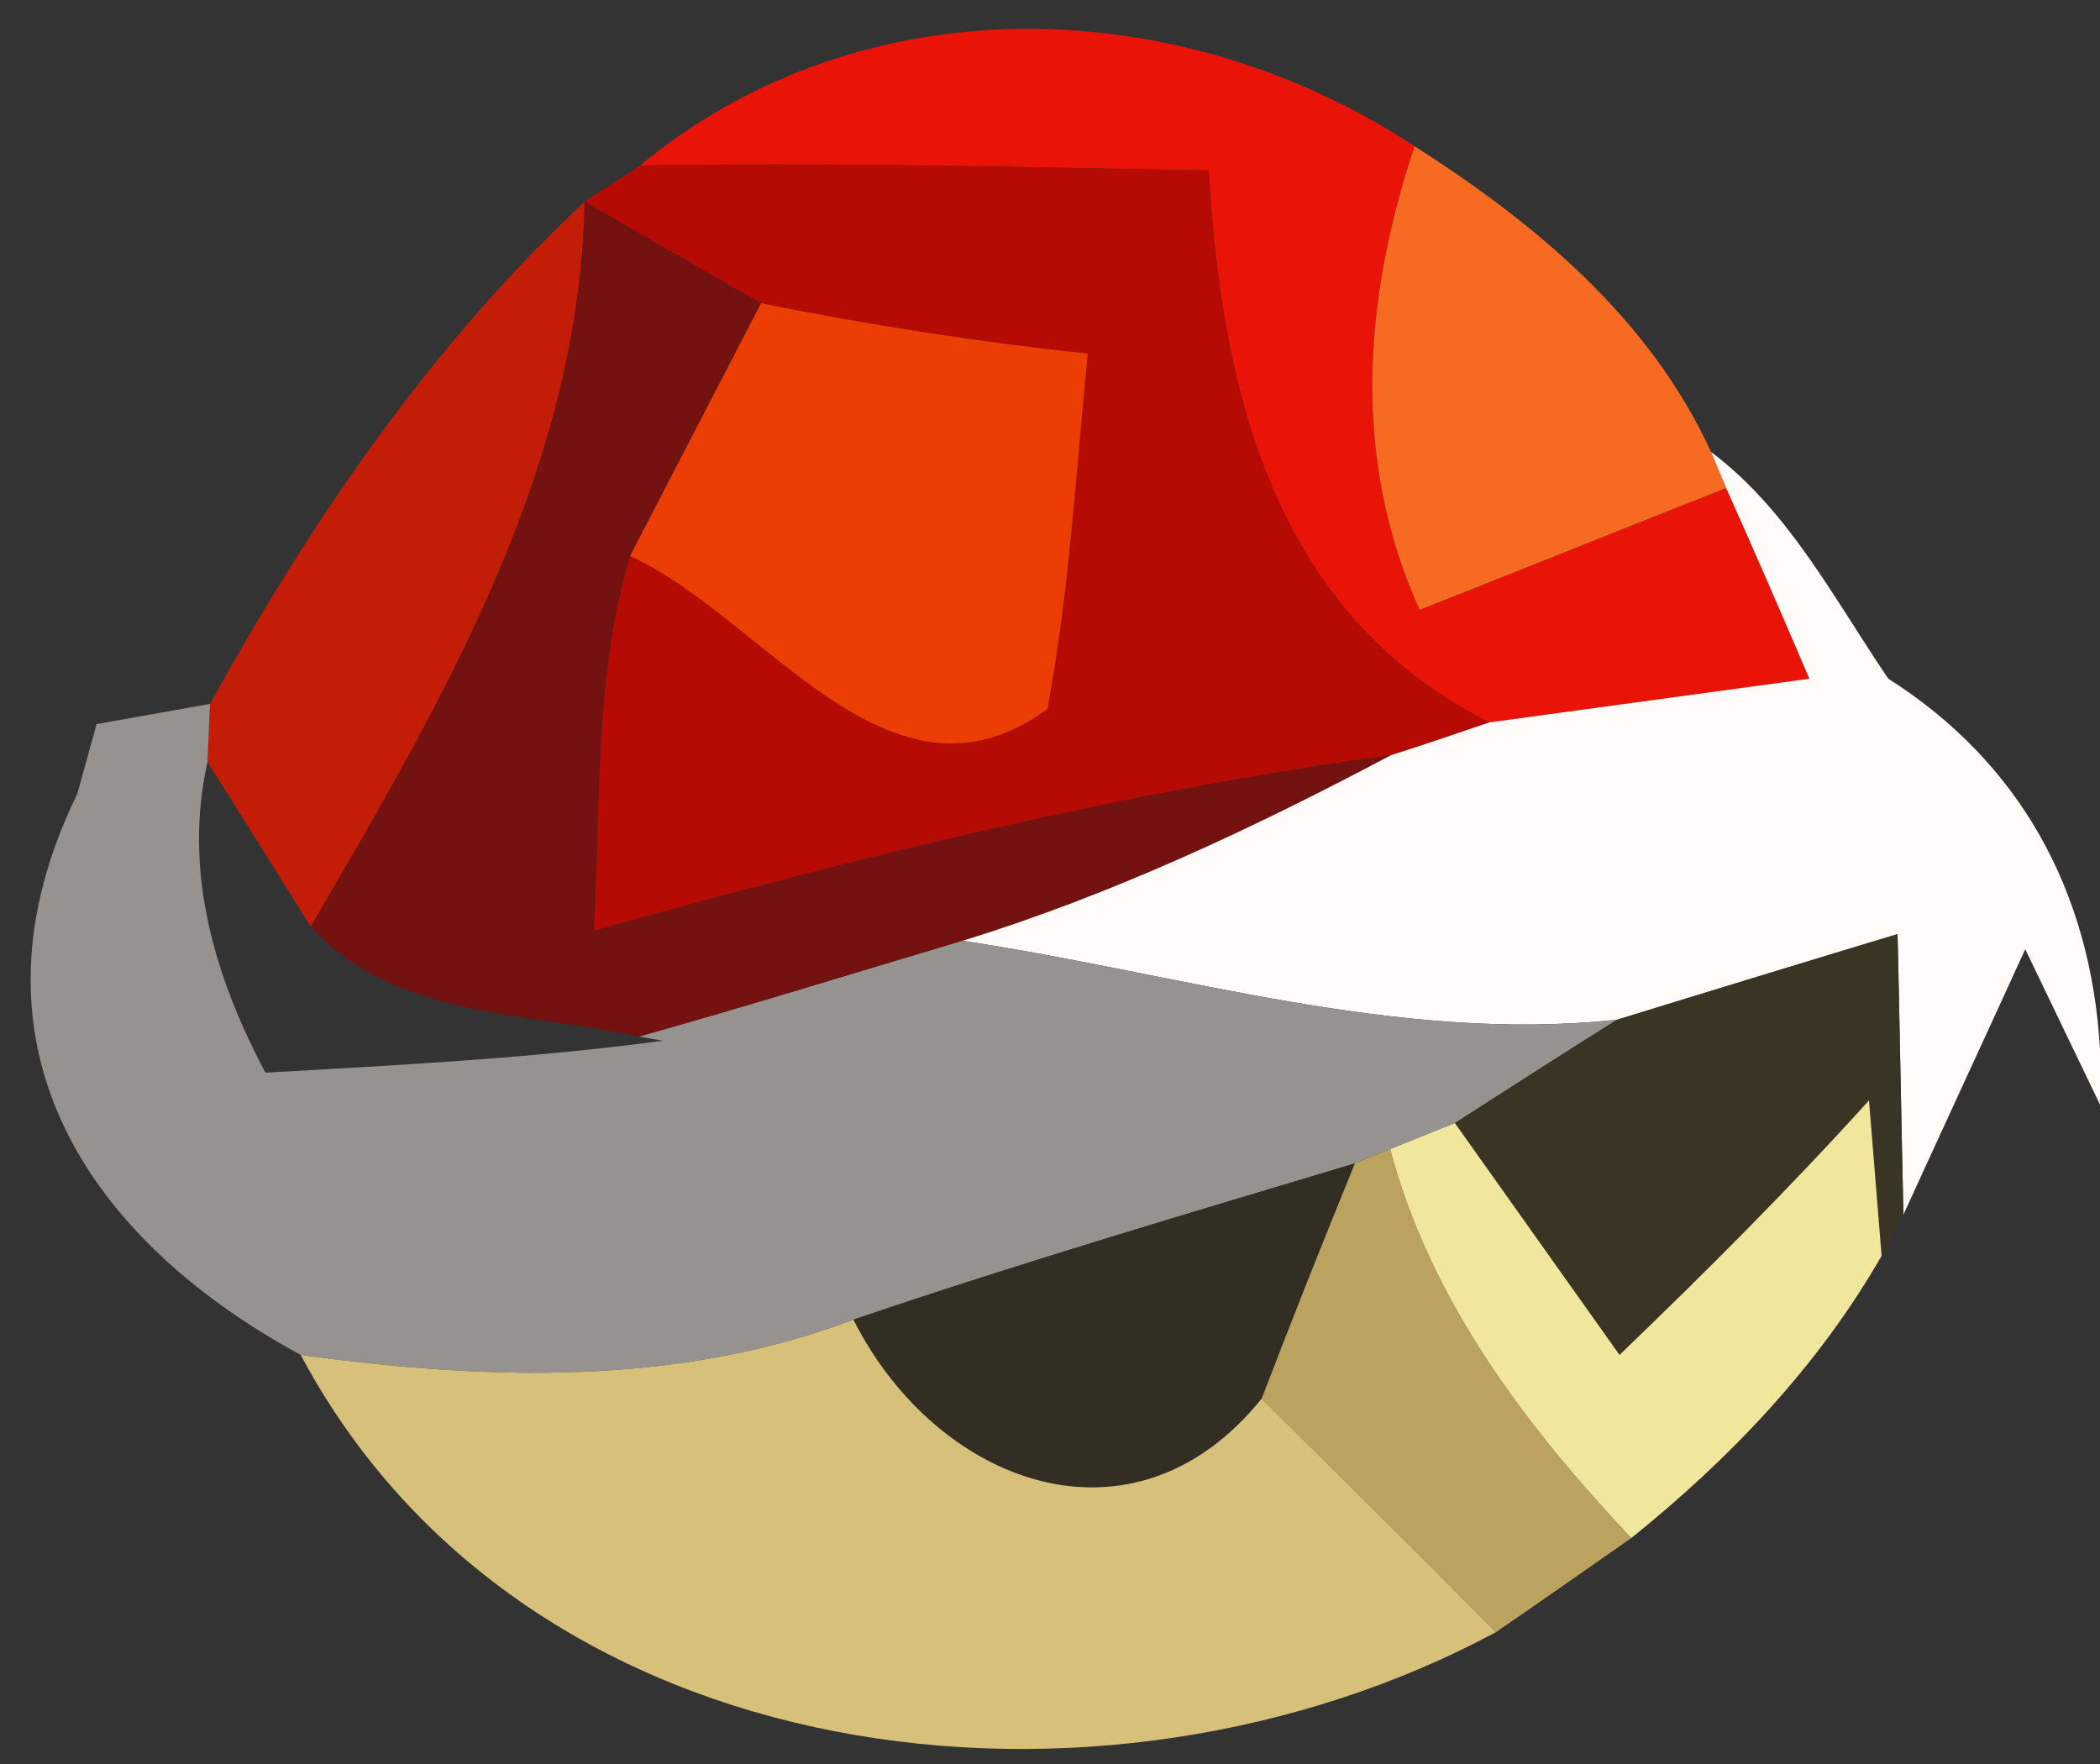 <?xml version="1.0" encoding="UTF-8" ?>
<!DOCTYPE svg PUBLIC "-//W3C//DTD SVG 1.1//EN" "http://www.w3.org/Graphics/SVG/1.1/DTD/svg11.dtd">
<svg width="25pt" height="21pt" viewBox="0 0 25 21" version="1.1" xmlns="http://www.w3.org/2000/svg">
<rect x="0" y="0" width="25" height="21" fill="#333333" stroke="none"/>
<path fill="#ec1407" opacity="0.98" d=" M 7.62 1.97 C 10.27 -0.22 14.04 -0.10 16.84 1.74 C 16.23 3.57 16.09 5.47 16.90 7.26 C 18.12 6.78 19.33 6.29 20.55 5.81 C 20.89 6.57 21.22 7.33 21.54 8.08 C 20.59 8.21 18.68 8.47 17.73 8.60 C 15.16 7.31 14.54 4.65 14.39 2.03 C 12.14 1.99 9.88 1.93 7.62 1.97 Z" />
<path fill="#b60b04" opacity="1.00" d=" M 6.96 2.40 C 7.12 2.29 7.46 2.08 7.62 1.97 C 9.88 1.93 12.14 1.99 14.39 2.03 C 14.54 4.65 15.16 7.31 17.73 8.60 C 17.44 8.70 16.85 8.90 16.56 8.99 C 13.34 9.43 10.19 10.21 7.07 11.08 C 7.15 9.59 7.07 8.07 7.50 6.62 C 9.10 7.34 10.59 9.82 12.47 8.44 C 12.73 7.04 12.81 5.62 12.95 4.21 C 11.64 4.07 10.35 3.87 9.06 3.61 C 8.53 3.31 7.48 2.70 6.96 2.40 Z" />
<path fill="#fa6b21" opacity="0.98" d=" M 16.84 1.74 C 18.28 2.66 19.64 3.79 20.37 5.38 L 20.55 5.81 C 19.33 6.29 18.12 6.78 16.90 7.26 C 16.09 5.47 16.23 3.57 16.84 1.74 Z" />
<path fill="#c91b06" opacity="0.96" d=" M 2.50 8.38 C 3.71 6.19 5.13 4.11 6.96 2.40 C 6.90 5.59 5.26 8.36 3.70 11.03 C 3.39 10.54 2.78 9.56 2.47 9.07 L 2.50 8.38 Z" />
<path fill="#741111" opacity="1.00" d=" M 6.96 2.40 C 7.48 2.70 8.53 3.31 9.06 3.61 C 8.54 4.61 8.02 5.62 7.50 6.62 C 7.07 8.07 7.15 9.59 7.07 11.08 C 10.19 10.21 13.34 9.43 16.56 8.99 C 14.92 9.86 13.24 10.65 11.46 11.20 C 10.18 11.58 8.90 11.98 7.61 12.34 C 6.29 12.05 4.68 12.12 3.70 11.03 C 5.26 8.36 6.90 5.59 6.96 2.40 Z" />
<path fill="#ec3d05" opacity="1.00" d=" M 7.50 6.62 C 8.02 5.62 8.54 4.61 9.06 3.61 C 10.35 3.87 11.64 4.07 12.95 4.21 C 12.81 5.62 12.73 7.04 12.47 8.44 C 10.59 9.82 9.10 7.34 7.50 6.62 Z" />
<path fill="#fefbf9" opacity="1.00" d=" M 20.37 5.38 C 21.30 6.08 21.84 7.14 22.48 8.08 C 24.04 9.07 24.89 10.60 25.00 12.49 L 25.00 13.15 L 24.11 11.30 C 23.75 12.09 23.02 13.67 22.66 14.46 C 22.64 13.63 22.61 11.95 22.59 11.12 C 21.76 11.37 20.09 11.88 19.25 12.14 C 16.61 12.42 14.05 11.59 11.46 11.20 C 13.24 10.65 14.92 9.86 16.56 8.99 C 16.85 8.90 17.44 8.70 17.73 8.60 C 18.68 8.47 20.59 8.21 21.54 8.08 C 21.22 7.33 20.89 6.57 20.55 5.81 L 20.37 5.38 Z" />
<path fill="#95928f" opacity="1.00" d=" M 1.15 8.62 C 1.49 8.56 2.16 8.44 2.50 8.38 L 2.47 9.07 C 2.18 10.37 2.55 11.62 3.16 12.77 C 4.74 12.68 6.32 12.60 7.89 12.39 L 7.61 12.34 C 8.90 11.98 10.18 11.58 11.46 11.20 C 14.05 11.59 16.61 12.42 19.25 12.14 C 18.77 12.44 17.80 13.06 17.32 13.37 L 16.55 13.68 L 16.13 13.85 C 14.13 14.45 12.13 15.04 10.16 15.71 C 8.05 16.51 5.78 16.43 3.58 16.13 C 0.98 14.72 -0.51 12.38 0.92 9.45 L 1.15 8.62 Z" />
<path fill="#3b3525" opacity="0.95" d=" M 19.25 12.14 C 20.09 11.88 21.76 11.37 22.59 11.12 C 22.61 11.95 22.64 13.63 22.66 14.46 C 22.60 14.58 22.47 14.83 22.40 14.95 L 22.25 13.10 C 21.30 14.15 20.30 15.15 19.28 16.13 C 18.79 15.44 17.81 14.06 17.32 13.37 C 17.80 13.06 18.77 12.44 19.25 12.14 Z" />
<path fill="#322e23" opacity="1.00" d=" M 10.16 15.71 C 12.13 15.04 14.13 14.45 16.13 13.85 C 15.75 14.78 15.38 15.71 15.02 16.65 C 13.48 18.56 11.14 17.66 10.16 15.71 Z" />
<path fill="#bba35f" opacity="1.00" d=" M 16.13 13.85 L 16.55 13.68 C 17.03 15.49 18.16 16.97 19.42 18.31 C 19.02 18.59 18.22 19.15 17.81 19.43 C 16.89 18.50 15.95 17.57 15.02 16.65 C 15.38 15.71 15.75 14.78 16.13 13.85 Z" />
<path fill="#f0e79d" opacity="1.00" d=" M 16.55 13.68 L 17.32 13.37 C 17.81 14.06 18.79 15.44 19.28 16.13 C 20.30 15.15 21.30 14.15 22.25 13.10 L 22.40 14.95 C 21.65 16.26 20.59 17.37 19.42 18.31 C 18.16 16.97 17.03 15.49 16.55 13.68 Z" />
<path fill="#d6c07a" opacity="1.00" d=" M 3.58 16.13 C 5.78 16.43 8.05 16.51 10.16 15.71 C 11.14 17.66 13.48 18.56 15.02 16.65 C 15.95 17.57 16.89 18.50 17.81 19.43 C 13.12 21.95 6.26 21.16 3.58 16.13 Z" />
</svg>

